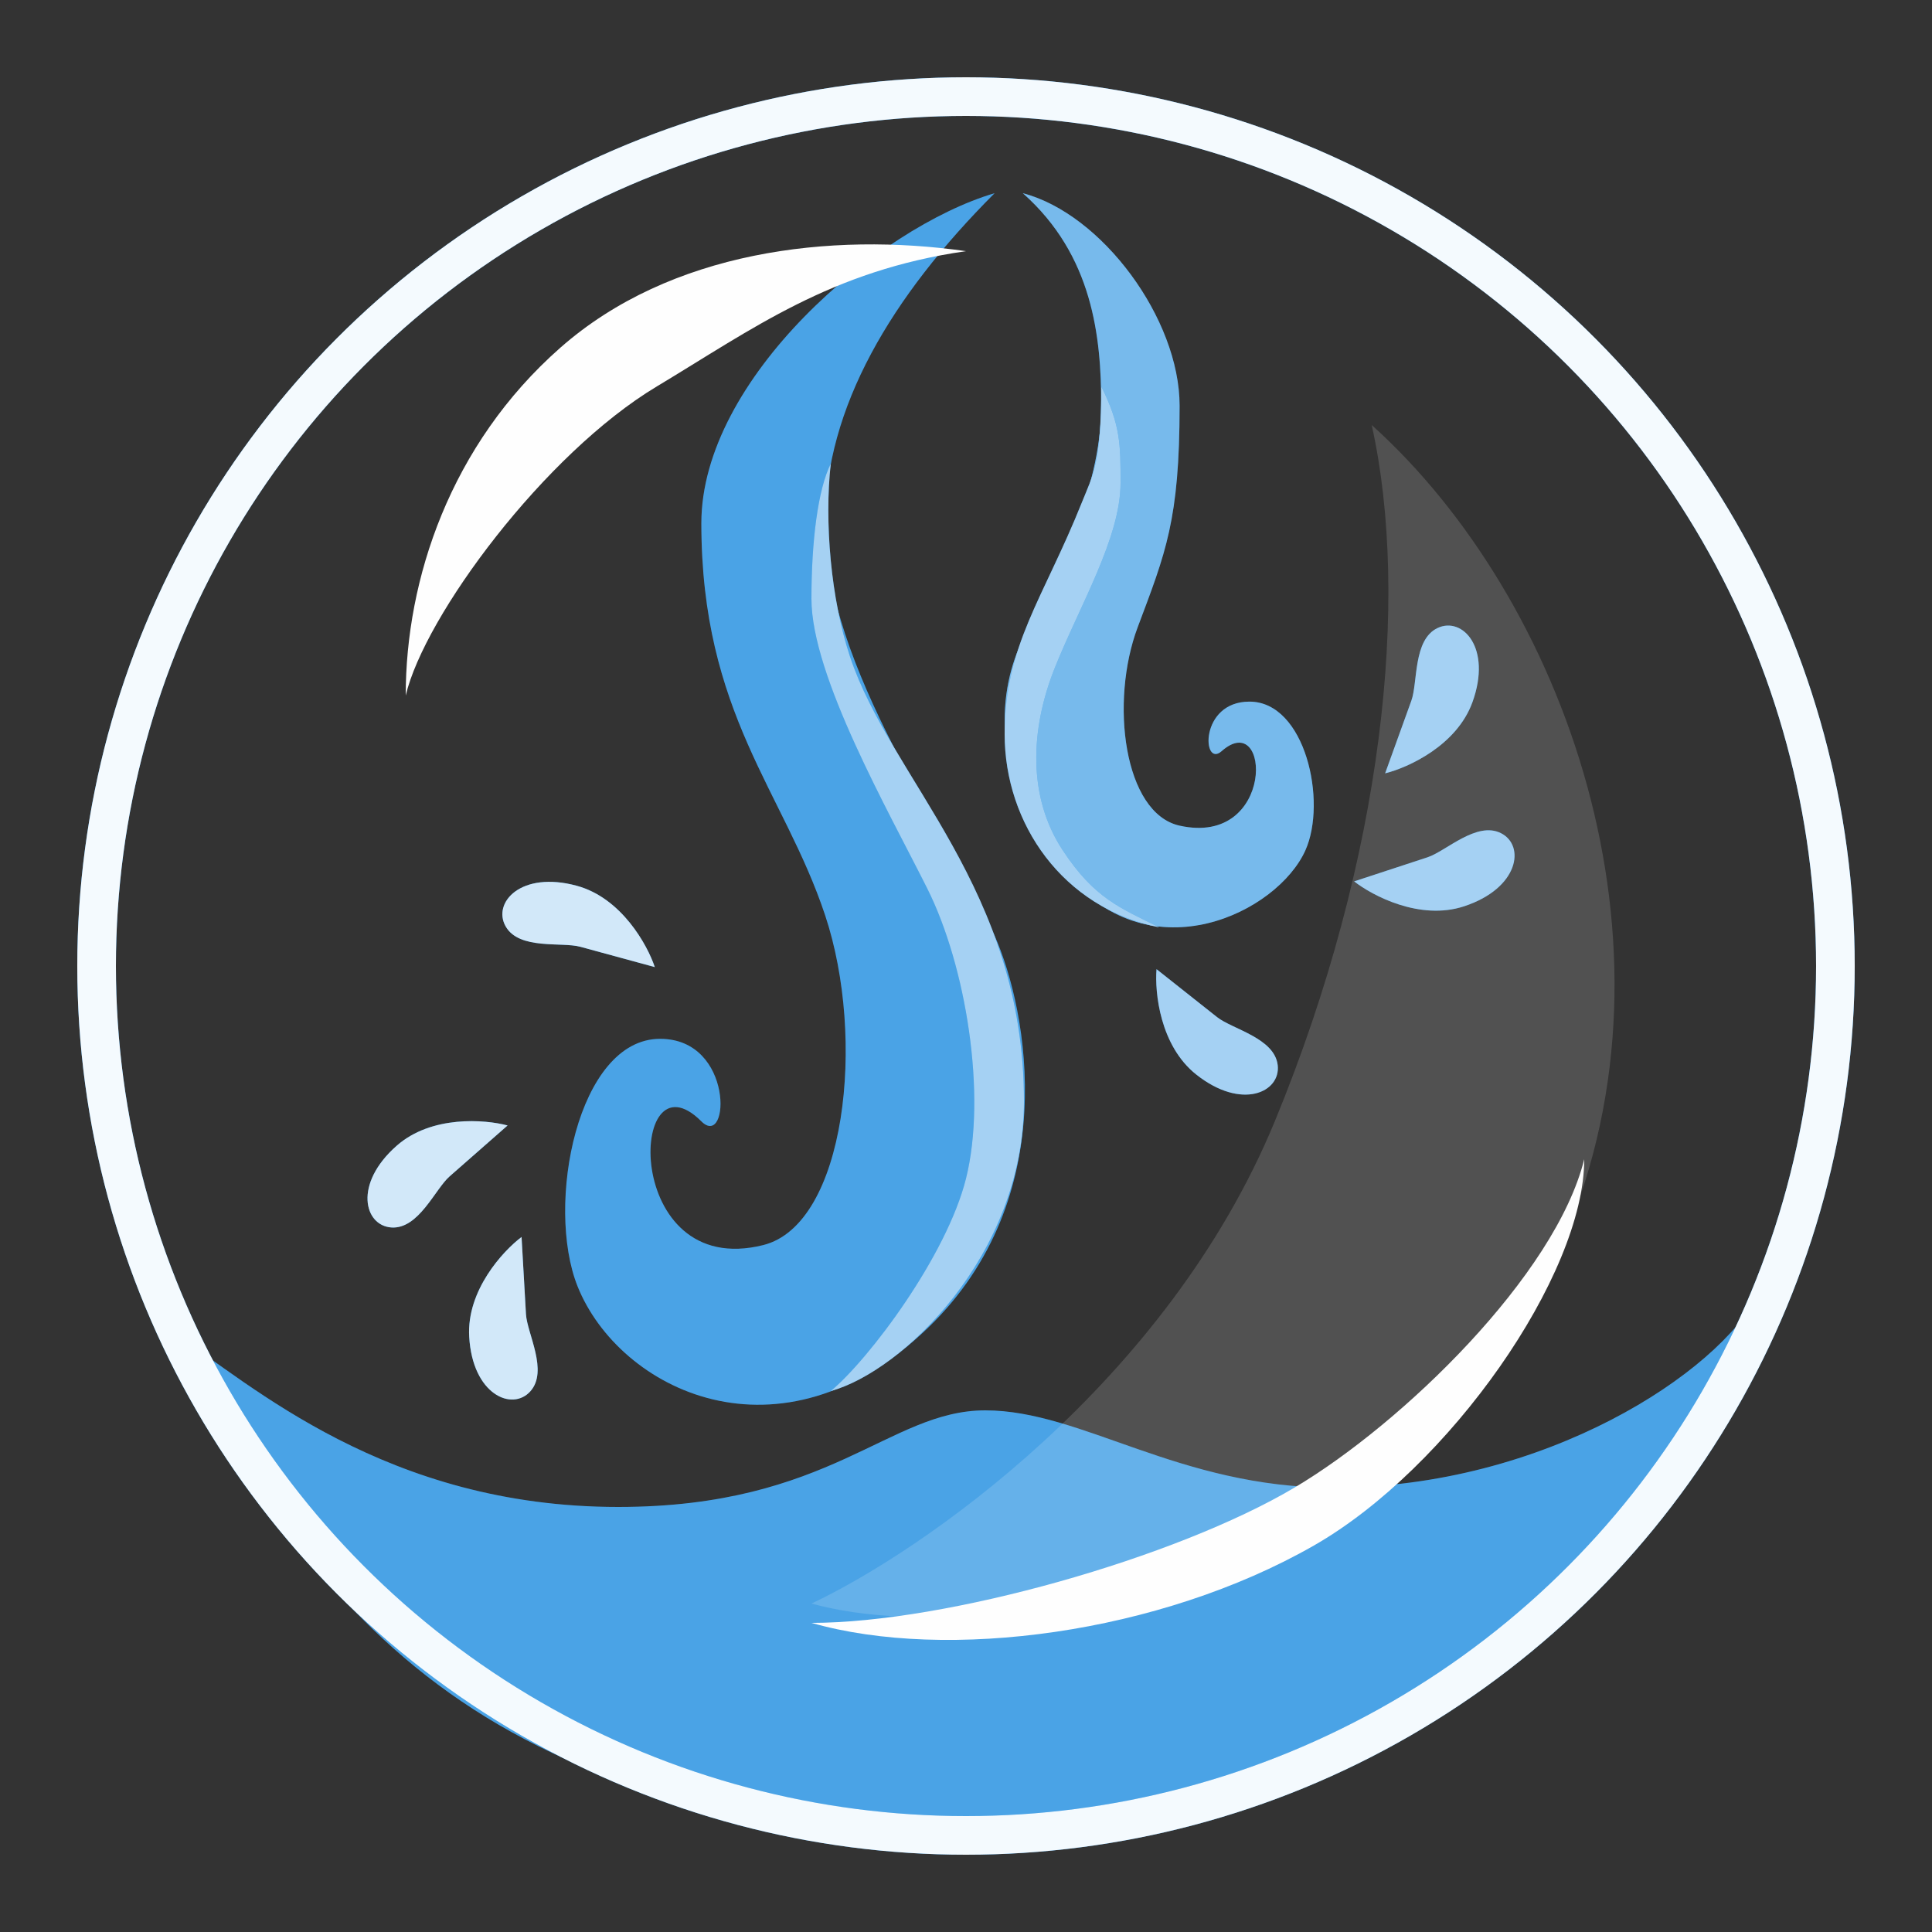 <svg width="50" height="50" viewBox="0 0 50 50" fill="none" xmlns="http://www.w3.org/2000/svg">
<rect x="0" y="0" width="50" height="50" fill="#333333" stroke="none"/>
<path d="M25.5 47.5C36.5 47.5 44 40 45.5 33.5C44.5 35.5 40 38.5 34.5 38.5C30.5 38.5 28 36.5 25.5 36.5C23 36.5 21.5 39 16 39C10 39 6.497 35.826 4.5 34.5C8 41.992 13 47.5 25.5 47.5Z" fill="#1D8CE0"/>
<path d="M25.5 47.5C36.5 47.5 44 40 45.5 33.5C44.5 35.5 40 38.5 34.5 38.5C30.5 38.5 28 36.5 25.5 36.5C23 36.5 21.5 39 16 39C10 39 6.497 35.826 4.5 34.5C8 41.992 13 47.5 25.5 47.5Z" fill="white" fill-opacity="0.2"/>
<circle cx="25" cy="25" r="22.5" stroke="#1D8CE0"/>
<circle cx="25" cy="25" r="22.5" stroke="white" stroke-opacity="0.95"/>
<path d="M40.5 32C43.7 24.4 40.5 15.5 35.5 11C36.5 15.5 35.8 22.2 33 29C30.2 35.8 23.833 40.167 21 41.5C26.5 43 37.3 39.6 40.5 32Z" fill="#FEFEFE" fill-opacity="0.15"/>
<path d="M18.151 13.54C18.151 9.804 22.716 5.89 25.74 5C23.072 7.669 21.353 10.551 21.353 13.54C21.353 17.277 24.556 21.547 25.74 24.216C26.606 26.168 27.5 31 24.022 34.358C20.183 38.066 16.016 35.959 14.948 33.291C14.107 31.188 14.948 26.885 17.083 26.885C19.008 26.885 18.885 29.754 18.151 29.02C16.264 27.133 16.086 33.139 19.752 32.223C21.887 31.689 22.421 26.885 21.353 23.682C20.286 20.48 18.151 18.462 18.151 13.54Z" fill="#1D8CE0"/>
<path d="M18.151 13.54C18.151 9.804 22.716 5.89 25.74 5C23.072 7.669 21.353 10.551 21.353 13.54C21.353 17.277 24.556 21.547 25.74 24.216C26.606 26.168 27.5 31 24.022 34.358C20.183 38.066 16.016 35.959 14.948 33.291C14.107 31.188 14.948 26.885 17.083 26.885C19.008 26.885 18.885 29.754 18.151 29.02C16.264 27.133 16.086 33.139 19.752 32.223C21.887 31.689 22.421 26.885 21.353 23.682C20.286 20.48 18.151 18.462 18.151 13.54Z" fill="white" fill-opacity="0.2"/>
<path d="M30.528 10.5C30.528 8.253 28.52 5.535 26.471 5C28.279 6.605 28.5 8.703 28.5 10.5C28.5 12.747 27.274 14.949 26.471 16.554C25.885 17.727 25.466 20.084 27.635 22.651C29.805 25.219 33.059 23.614 33.782 22.01C34.352 20.745 33.782 18.158 32.336 18.158C31.032 18.158 31.115 19.883 31.613 19.442C32.891 18.308 33.011 21.919 30.528 21.368C29.081 21.047 28.72 18.158 29.443 16.233C30.166 14.307 30.528 13.459 30.528 10.5Z" fill="#1D8CE0"/>
<path d="M30.528 10.5C30.528 8.253 28.52 5.535 26.471 5C28.279 6.605 28.5 8.703 28.5 10.5C28.5 12.747 27.274 14.949 26.471 16.554C25.885 17.727 25.466 20.084 27.635 22.651C29.805 25.219 33.059 23.614 33.782 22.01C34.352 20.745 33.782 18.158 32.336 18.158C31.032 18.158 31.115 19.883 31.613 19.442C32.891 18.308 33.011 21.919 30.528 21.368C29.081 21.047 28.72 18.158 29.443 16.233C30.166 14.307 30.528 13.459 30.528 10.5Z" fill="white" fill-opacity="0.4"/>
<path d="M34 40C37.5 38 41 33 41 30C40.257 33 36.297 36.84 33.5 38.5C30.437 40.317 24.5 42 21 42C24.5 43 30 42.286 34 40Z" fill="#FEFEFE"/>
<path d="M14.5 9C11.649 11.511 10.5 15 10.5 18C10.988 15.933 14.095 11.743 17 10C19.472 8.517 21.5 7 25 6.5C21.5 6 17.351 6.489 14.5 9Z" fill="#FEFEFE"/>
<path d="M14.928 22.924C16.086 23.239 16.756 24.458 16.946 25.028L15.016 24.502C14.534 24.371 13.438 24.59 13.087 23.976C12.736 23.362 13.481 22.529 14.928 22.924Z" fill="#1D8CE0"/>
<path d="M14.928 22.924C16.086 23.239 16.756 24.458 16.946 25.028L15.016 24.502C14.534 24.371 13.438 24.59 13.087 23.976C12.736 23.362 13.481 22.529 14.928 22.924Z" fill="white" fill-opacity="0.8"/>
<path d="M10.268 29.65C11.169 28.858 12.556 28.971 13.136 29.127L11.633 30.447C11.258 30.777 10.836 31.812 10.131 31.767C9.425 31.721 9.141 30.64 10.268 29.65Z" fill="#1D8CE0"/>
<path d="M10.268 29.65C11.169 28.858 12.556 28.971 13.136 29.127L11.633 30.447C11.258 30.777 10.836 31.812 10.131 31.767C9.425 31.721 9.141 30.64 10.268 29.65Z" fill="white" fill-opacity="0.8"/>
<path d="M12.143 34.594C12.074 33.396 13.017 32.374 13.498 32.013L13.612 34.01C13.64 34.509 14.197 35.478 13.726 36.006C13.255 36.534 12.228 36.092 12.143 34.594Z" fill="#1D8CE0"/>
<path d="M12.143 34.594C12.074 33.396 13.017 32.374 13.498 32.013L13.612 34.01C13.64 34.509 14.197 35.478 13.726 36.006C13.255 36.534 12.228 36.092 12.143 34.594Z" fill="white" fill-opacity="0.8"/>
<path d="M30.96 27.81C30.019 27.065 29.882 25.68 29.931 25.082L31.499 26.324C31.891 26.634 32.985 26.863 33.067 27.566C33.148 28.268 32.135 28.741 30.96 27.81Z" fill="#1D8CE0"/>
<path d="M30.96 27.81C30.019 27.065 29.882 25.68 29.931 25.082L31.499 26.324C31.891 26.634 32.985 26.863 33.067 27.566C33.148 28.268 32.135 28.741 30.96 27.81Z" fill="white" fill-opacity="0.6"/>
<path d="M37.888 23.456C36.748 23.83 35.518 23.181 35.045 22.81L36.946 22.186C37.421 22.03 38.215 21.244 38.846 21.563C39.477 21.882 39.313 22.988 37.888 23.456Z" fill="#1D8CE0"/>
<path d="M37.888 23.456C36.748 23.83 35.518 23.181 35.045 22.81L36.946 22.186C37.421 22.03 38.215 21.244 38.846 21.563C39.477 21.882 39.313 22.988 37.888 23.456Z" fill="white" fill-opacity="0.6"/>
<path d="M38.107 18.172C37.699 19.301 36.43 19.87 35.847 20.014L36.526 18.133C36.696 17.663 36.566 16.552 37.206 16.252C37.846 15.951 38.617 16.762 38.107 18.172Z" fill="#1D8CE0"/>
<path d="M38.107 18.172C37.699 19.301 36.43 19.87 35.847 20.014L36.526 18.133C36.696 17.663 36.566 16.552 37.206 16.252C37.846 15.951 38.617 16.762 38.107 18.172Z" fill="white" fill-opacity="0.6"/>
<path d="M21 15.5C21 14 21.167 12.667 21.5 12C21.333 13.5 21.5 15.5 22 17C23.061 20.182 26.5 23 26.5 28.5C26.5 32.5 23.333 35.5 21.5 36C22.5 35.167 24.5 32.5 25 30.5C25.542 28.331 25 25 24 23C23 21 21 17.5 21 15.5Z" fill="#1D8CE0"/>
<path d="M21 15.5C21 14 21.167 12.667 21.5 12C21.333 13.5 21.5 15.5 22 17C23.061 20.182 26.5 23 26.5 28.5C26.5 32.5 23.333 35.5 21.5 36C22.5 35.167 24.5 32.5 25 30.5C25.542 28.331 25 25 24 23C23 21 21 17.5 21 15.5Z" fill="white" fill-opacity="0.6"/>
<path d="M29 12.5C29 11.5 29 11 28.5 10C28.5 12 28.279 12.302 28 13C27 15.5 26 16.688 26 19C26 21.312 27.5 23.5 30 24C29 23.5 28.326 23.257 27.5 22C26.604 20.637 26.652 18.903 27.297 17.287C27.943 15.672 29 13.917 29 12.5L29 12.5Z" fill="#1D8CE0"/>
<path d="M29 12.5C29 11.5 29 11 28.5 10C28.5 12 28.279 12.302 28 13C27 15.5 26 16.688 26 19C26 21.312 27.5 23.5 30 24C29 23.5 28.326 23.257 27.5 22C26.604 20.637 26.652 18.903 27.297 17.287C27.943 15.672 29 13.917 29 12.5L29 12.5Z" fill="white" fill-opacity="0.6"/>
</svg>
